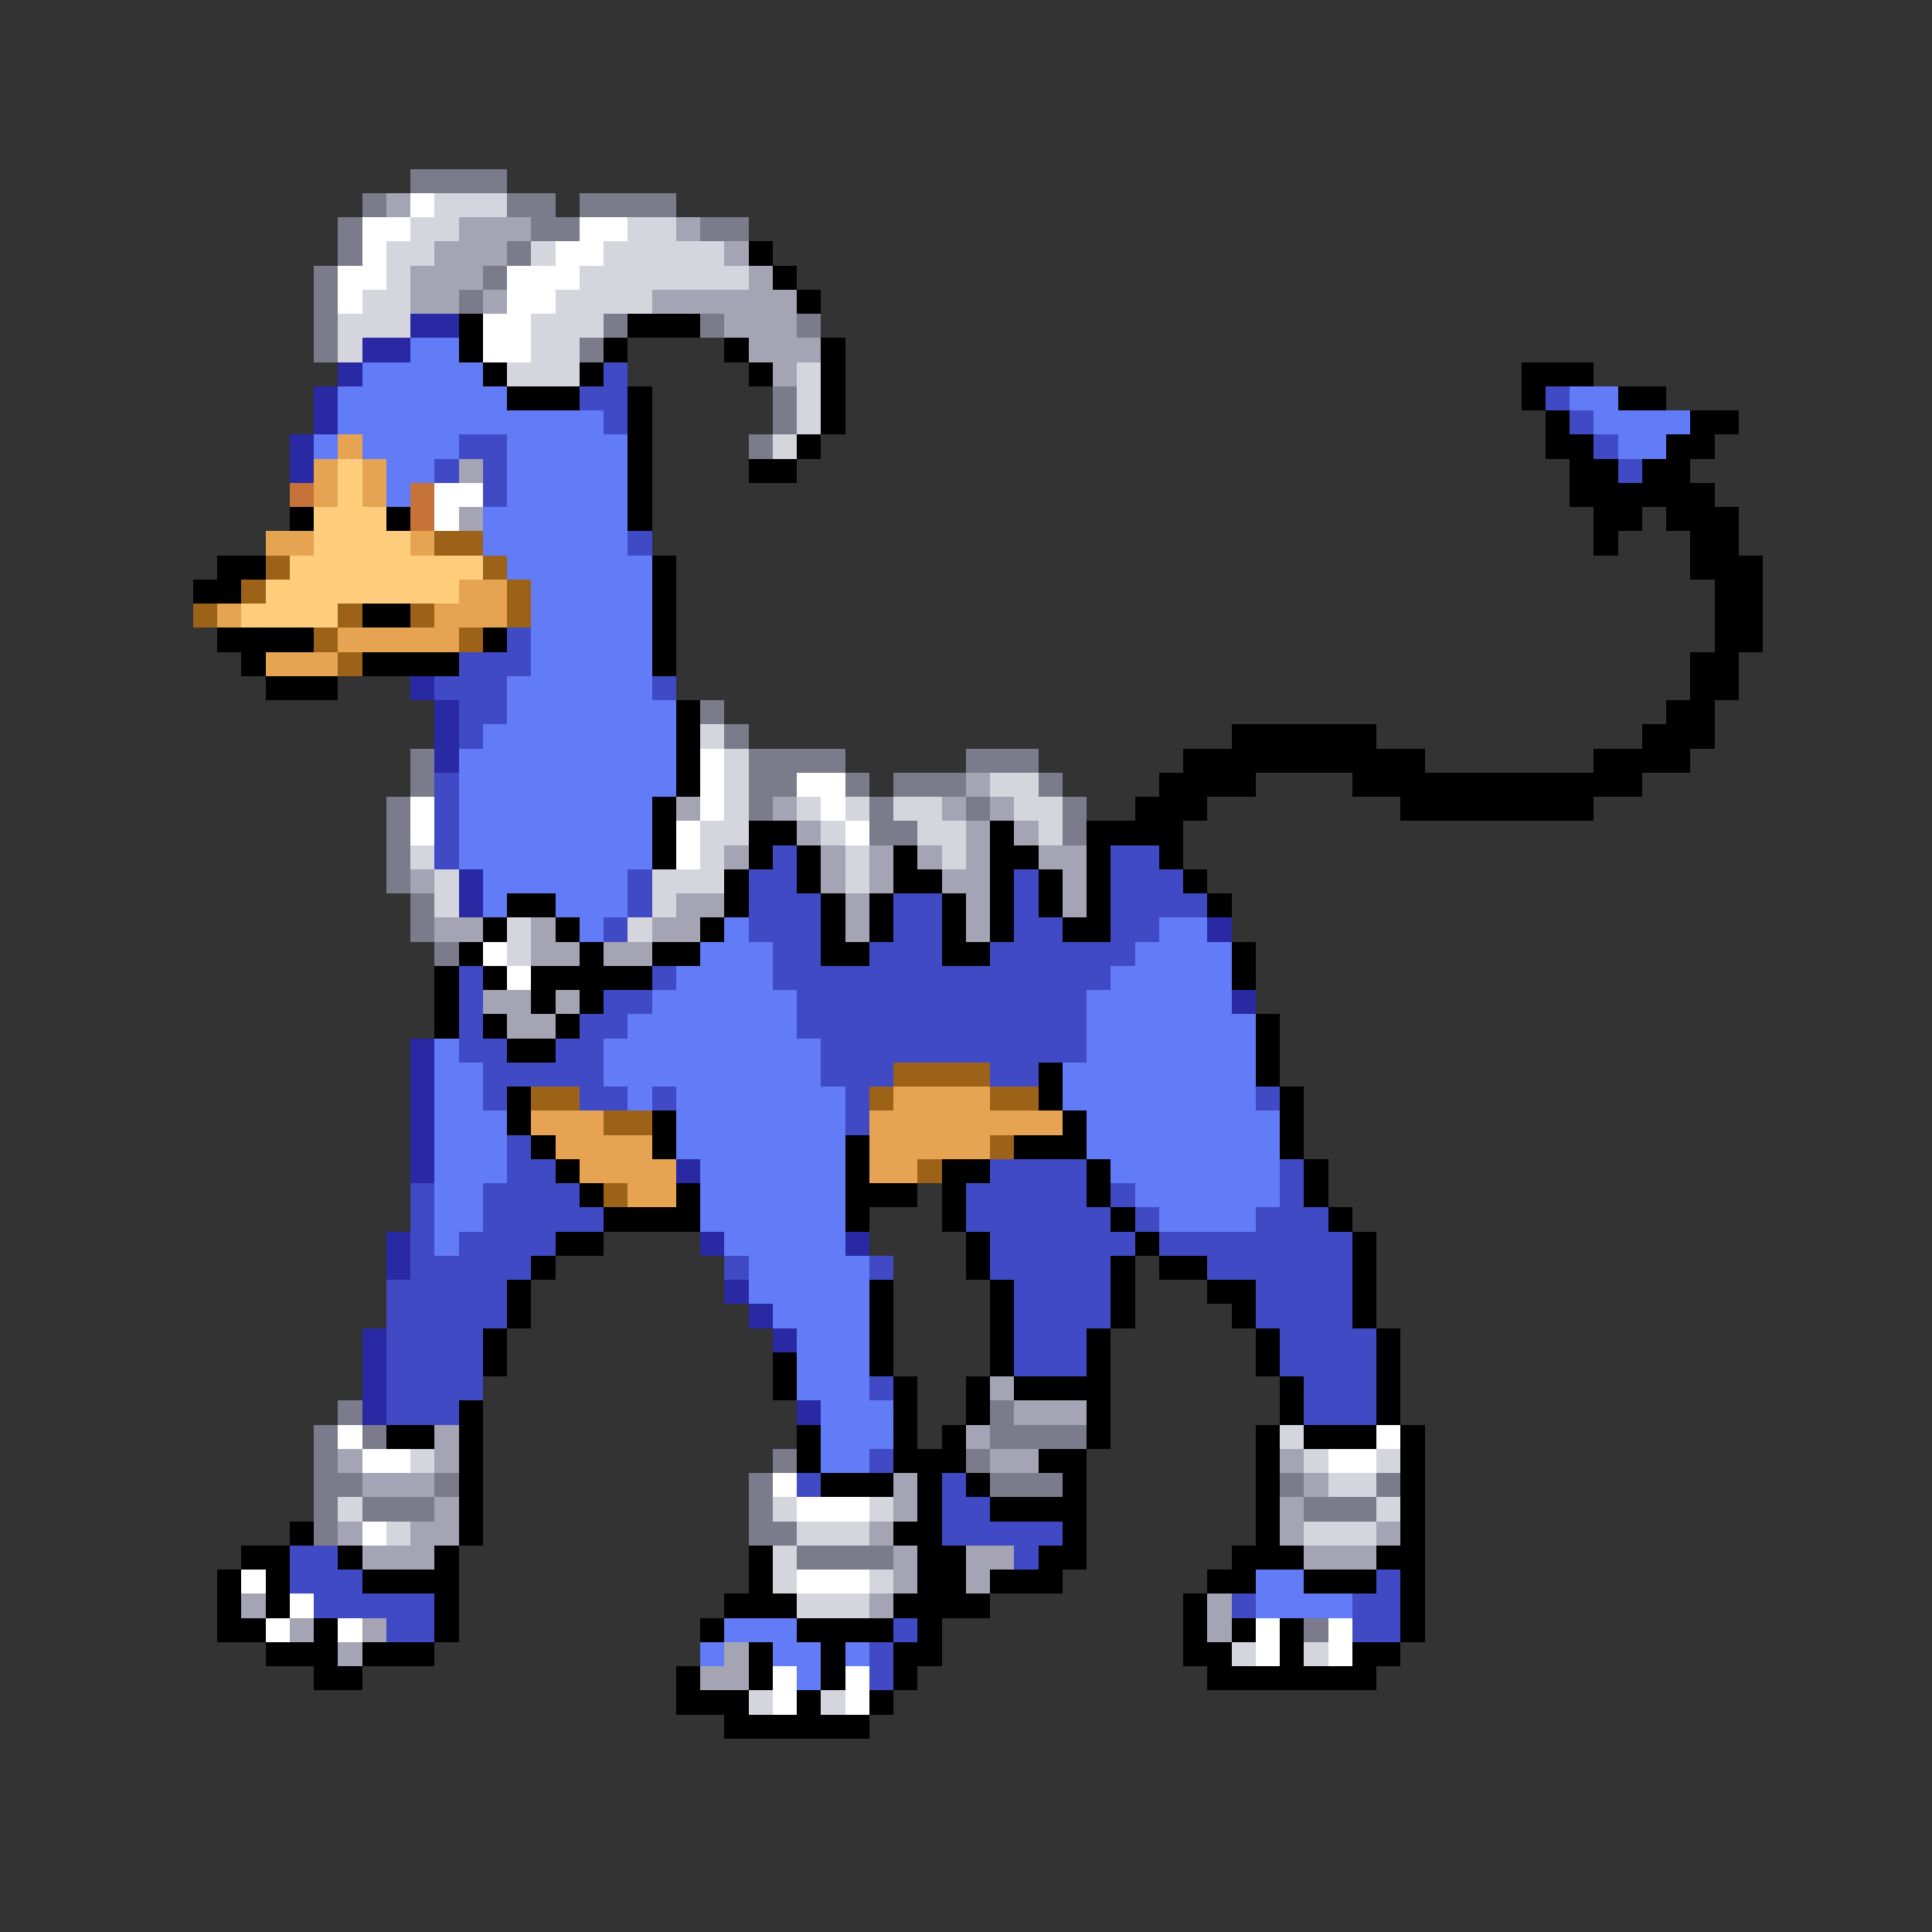 <svg xmlns="http://www.w3.org/2000/svg" viewBox="0 -0.5 80 80" shape-rendering="crispEdges">
<rect x="0" y="-0.5" width="80" height="80" fill="#333333" stroke="none"/>
<path stroke="#7b7b8b" d="M17 7h4M15 8h1M21 8h2M24 8h4M14 9h1M22 9h2M29 9h2M14 10h1M21 10h1M13 11h1M20 11h1M13 12h1M19 12h1M13 13h1M25 13h1M29 13h1M33 13h1M13 14h1M24 14h1M32 16h1M32 17h1M31 18h1M29 29h1M30 30h1M17 31h1M31 31h4M40 31h3M17 32h1M31 32h2M35 32h1M37 32h3M43 32h1M16 33h1M31 33h1M36 33h1M40 33h1M44 33h1M16 34h1M36 34h2M44 34h1M16 35h1M16 36h1M17 37h1M17 38h1M18 39h1M14 58h1M41 58h1M13 59h1M15 59h1M41 59h4M13 60h1M32 60h1M40 60h1M13 61h2M18 61h1M31 61h1M41 61h3M53 61h1M57 61h1M13 62h1M15 62h3M31 62h1M54 62h3M13 63h1M31 63h2M33 64h4M54 67h1" />
<path stroke="#a4a4b4" d="M16 8h1M19 9h3M28 9h1M18 10h3M30 10h1M17 11h3M31 11h1M17 12h2M20 12h1M27 12h6M30 13h3M31 14h3M32 15h1M19 19h1M19 21h1M40 32h1M28 33h1M32 33h1M39 33h1M41 33h1M33 34h1M40 34h1M42 34h1M30 35h1M34 35h1M36 35h1M38 35h1M40 35h1M43 35h2M17 36h1M34 36h1M36 36h1M39 36h2M44 36h1M28 37h2M35 37h1M40 37h1M44 37h1M18 38h2M22 38h1M27 38h2M35 38h1M40 38h1M22 39h2M25 39h2M20 41h2M23 41h1M21 42h2M41 57h1M42 58h3M18 59h1M40 59h1M14 60h1M18 60h1M41 60h2M53 60h1M15 61h3M37 61h1M54 61h1M18 62h1M37 62h1M53 62h1M14 63h1M17 63h2M36 63h1M53 63h1M57 63h1M15 64h3M37 64h1M40 64h2M54 64h3M37 65h1M40 65h1M10 66h1M36 66h1M50 66h1M12 67h1M15 67h1M50 67h1M14 68h1M30 68h1M29 69h2" />
<path stroke="#ffffff" d="M17 8h1M15 9h2M24 9h2M15 10h1M23 10h2M14 11h2M21 11h3M14 12h1M21 12h2M20 13h2M20 14h2M18 20h2M18 21h1M29 31h1M29 32h1M33 32h2M17 33h1M29 33h1M34 33h1M17 34h1M28 34h1M35 34h1M28 35h1M20 39h1M21 40h1M14 59h1M57 59h1M15 60h2M55 60h2M32 61h1M33 62h3M15 63h1M10 65h1M33 65h3M12 66h1M11 67h1M14 67h1M52 67h1M55 67h1M52 68h1M55 68h1M32 69h1M35 69h1M32 70h1M35 70h1" />
<path stroke="#d5d5de" d="M18 8h3M17 9h2M26 9h2M16 10h2M22 10h1M25 10h5M16 11h1M24 11h7M15 12h2M23 12h4M14 13h3M22 13h3M14 14h1M22 14h2M21 15h3M33 15h1M33 16h1M33 17h1M32 18h1M29 30h1M30 31h1M30 32h1M41 32h2M30 33h1M33 33h1M35 33h1M37 33h2M42 33h2M29 34h2M34 34h1M38 34h2M43 34h1M17 35h1M29 35h1M35 35h1M39 35h1M18 36h1M27 36h3M35 36h1M18 37h1M27 37h1M21 38h1M26 38h1M21 39h1M53 59h1M17 60h1M54 60h1M57 60h1M55 61h2M14 62h1M32 62h1M36 62h1M57 62h1M16 63h1M33 63h3M54 63h3M32 64h1M32 65h1M36 65h1M33 66h3M51 68h1M54 68h1M31 70h1M34 70h1" />
<path stroke="#000000" d="M31 10h1M32 11h1M33 12h1M19 13h1M26 13h3M19 14h1M25 14h1M30 14h1M34 14h1M20 15h1M24 15h1M31 15h1M34 15h1M63 15h3M21 16h3M26 16h1M34 16h1M63 16h1M67 16h2M26 17h1M34 17h1M64 17h1M70 17h2M26 18h1M33 18h1M64 18h2M69 18h2M26 19h1M31 19h2M65 19h2M68 19h2M26 20h1M65 20h6M12 21h1M16 21h1M26 21h1M66 21h2M69 21h3M66 22h1M70 22h2M9 23h2M27 23h1M70 23h3M8 24h2M27 24h1M71 24h2M15 25h2M27 25h1M71 25h2M9 26h4M20 26h1M27 26h1M71 26h2M10 27h1M15 27h4M27 27h1M70 27h2M11 28h3M70 28h2M28 29h1M69 29h2M28 30h1M51 30h6M68 30h3M28 31h1M49 31h10M66 31h4M28 32h1M48 32h4M56 32h12M27 33h1M47 33h3M58 33h8M27 34h1M31 34h2M41 34h1M45 34h4M27 35h1M31 35h1M33 35h1M37 35h1M41 35h2M45 35h1M48 35h1M30 36h1M33 36h1M37 36h2M41 36h1M43 36h1M45 36h1M49 36h1M21 37h2M30 37h1M34 37h1M36 37h1M39 37h1M41 37h1M43 37h1M45 37h1M50 37h1M20 38h1M23 38h1M29 38h1M34 38h1M36 38h1M39 38h1M41 38h1M44 38h2M19 39h1M24 39h1M27 39h2M34 39h2M39 39h2M51 39h1M18 40h1M20 40h1M22 40h5M51 40h1M18 41h1M22 41h1M24 41h1M18 42h1M20 42h1M23 42h1M52 42h1M21 43h2M52 43h1M43 44h1M52 44h1M21 45h1M43 45h1M53 45h1M21 46h1M27 46h1M44 46h1M53 46h1M22 47h1M27 47h1M35 47h1M42 47h3M53 47h1M23 48h1M35 48h1M39 48h2M45 48h1M54 48h1M24 49h1M28 49h1M35 49h3M39 49h1M45 49h1M54 49h1M25 50h4M35 50h1M39 50h1M46 50h1M55 50h1M23 51h2M40 51h1M47 51h1M56 51h1M22 52h1M40 52h1M46 52h1M48 52h2M56 52h1M21 53h1M36 53h1M41 53h1M46 53h1M50 53h2M56 53h1M21 54h1M36 54h1M41 54h1M46 54h1M51 54h1M56 54h1M20 55h1M36 55h1M41 55h1M45 55h1M52 55h1M57 55h1M20 56h1M32 56h1M36 56h1M41 56h1M45 56h1M52 56h1M57 56h1M32 57h1M37 57h1M40 57h1M42 57h4M53 57h1M57 57h1M19 58h1M37 58h1M40 58h1M45 58h1M53 58h1M57 58h1M16 59h2M19 59h1M33 59h1M37 59h1M39 59h1M45 59h1M52 59h1M54 59h3M58 59h1M19 60h1M33 60h1M37 60h3M43 60h2M52 60h1M58 60h1M19 61h1M34 61h3M38 61h1M40 61h1M44 61h1M52 61h1M58 61h1M19 62h1M38 62h1M41 62h4M52 62h1M58 62h1M12 63h1M19 63h1M37 63h2M44 63h1M52 63h1M58 63h1M10 64h2M14 64h1M18 64h1M31 64h1M38 64h2M43 64h2M51 64h3M57 64h2M9 65h1M11 65h1M15 65h4M31 65h1M38 65h2M41 65h3M50 65h2M54 65h3M58 65h1M9 66h1M11 66h1M18 66h1M30 66h3M37 66h4M49 66h1M58 66h1M9 67h2M13 67h1M18 67h1M29 67h1M33 67h4M38 67h1M49 67h1M51 67h1M53 67h1M58 67h1M11 68h3M15 68h3M31 68h1M34 68h1M37 68h2M49 68h2M53 68h1M56 68h2M13 69h2M28 69h1M31 69h1M34 69h1M37 69h1M50 69h7M28 70h3M33 70h1M36 70h1M30 71h6" />
<path stroke="#2929a4" d="M17 13h2M15 14h2M14 15h1M13 16h1M13 17h1M12 18h1M12 19h1M17 28h1M18 29h1M18 30h1M18 31h1M19 36h1M19 37h1M50 38h1M51 41h1M17 43h1M17 44h1M17 45h1M17 46h1M17 47h1M17 48h1M28 48h1M16 51h1M29 51h1M35 51h1M16 52h1M30 53h1M31 54h1M15 55h1M32 55h1M15 56h1M15 57h1M15 58h1M33 58h1" />
<path stroke="#627bf6" d="M17 14h2M15 15h5M14 16h7M65 16h2M14 17h11M66 17h4M13 18h1M15 18h4M21 18h5M67 18h2M16 19h2M21 19h5M16 20h1M21 20h5M20 21h6M20 22h6M21 23h6M22 24h5M22 25h5M22 26h5M22 27h5M21 28h6M21 29h7M20 30h8M19 31h9M19 32h9M19 33h8M19 34h8M19 35h8M20 36h6M20 37h1M23 37h3M24 38h1M30 38h1M48 38h2M29 39h3M47 39h4M28 40h4M46 40h5M27 41h6M45 41h6M26 42h7M45 42h7M18 43h1M25 43h9M45 43h7M18 44h2M25 44h9M44 44h8M18 45h2M26 45h1M28 45h7M44 45h8M18 46h3M28 46h7M45 46h8M18 47h3M28 47h7M45 47h8M18 48h3M29 48h6M46 48h7M18 49h2M29 49h6M47 49h6M18 50h2M29 50h6M48 50h4M18 51h1M30 51h5M31 52h5M31 53h5M32 54h4M33 55h3M33 56h3M33 57h3M34 58h3M34 59h3M34 60h2M52 65h2M52 66h4M30 67h3M29 68h1M32 68h2M35 68h1M33 69h1" />
<path stroke="#414ac5" d="M25 15h1M24 16h2M64 16h1M25 17h1M65 17h1M19 18h2M66 18h1M18 19h1M20 19h1M67 19h1M20 20h1M26 22h1M21 26h1M19 27h3M18 28h3M27 28h1M19 29h2M19 30h1M18 32h1M18 33h1M18 34h1M18 35h1M32 35h1M46 35h2M26 36h1M31 36h2M42 36h1M46 36h3M26 37h1M31 37h3M37 37h2M42 37h1M46 37h4M25 38h1M31 38h3M37 38h2M42 38h2M46 38h2M32 39h2M36 39h3M41 39h6M19 40h1M27 40h1M32 40h14M19 41h1M25 41h2M33 41h12M19 42h1M24 42h2M33 42h12M19 43h2M23 43h2M34 43h11M20 44h5M34 44h3M41 44h2M20 45h1M24 45h2M27 45h1M35 45h1M52 45h1M35 46h1M21 47h1M21 48h2M41 48h4M53 48h1M17 49h1M20 49h4M40 49h5M46 49h1M53 49h1M17 50h1M20 50h5M40 50h6M47 50h1M52 50h3M17 51h1M19 51h4M41 51h6M48 51h8M17 52h5M30 52h1M36 52h1M41 52h5M50 52h6M16 53h5M42 53h4M52 53h4M16 54h5M42 54h4M52 54h4M16 55h4M42 55h3M53 55h4M16 56h4M42 56h3M53 56h4M16 57h4M36 57h1M54 57h3M16 58h3M54 58h3M36 60h1M33 61h1M39 61h1M39 62h2M39 63h5M12 64h2M42 64h1M12 65h3M57 65h1M13 66h5M51 66h1M56 66h2M16 67h2M37 67h1M56 67h2M36 68h1M36 69h1" />
<path stroke="#e6a452" d="M14 18h1M13 19h1M15 19h1M13 20h1M15 20h1M11 22h2M17 22h1M19 24h2M9 25h1M18 25h3M14 26h5M11 27h3M37 45h4M22 46h3M36 46h8M23 47h4M36 47h5M24 48h4M36 48h2M26 49h2" />
<path stroke="#ffcd7b" d="M14 19h1M14 20h1M13 21h3M13 22h4M12 23h8M11 24h8M10 25h4" />
<path stroke="#c57339" d="M12 20h1M17 20h1M17 21h1" />
<path stroke="#9c6218" d="M18 22h2M11 23h1M20 23h1M10 24h1M21 24h1M8 25h1M14 25h1M17 25h1M21 25h1M13 26h1M19 26h1M14 27h1M37 44h4M22 45h2M36 45h1M41 45h2M25 46h2M41 47h1M38 48h1M25 49h1" />
</svg>